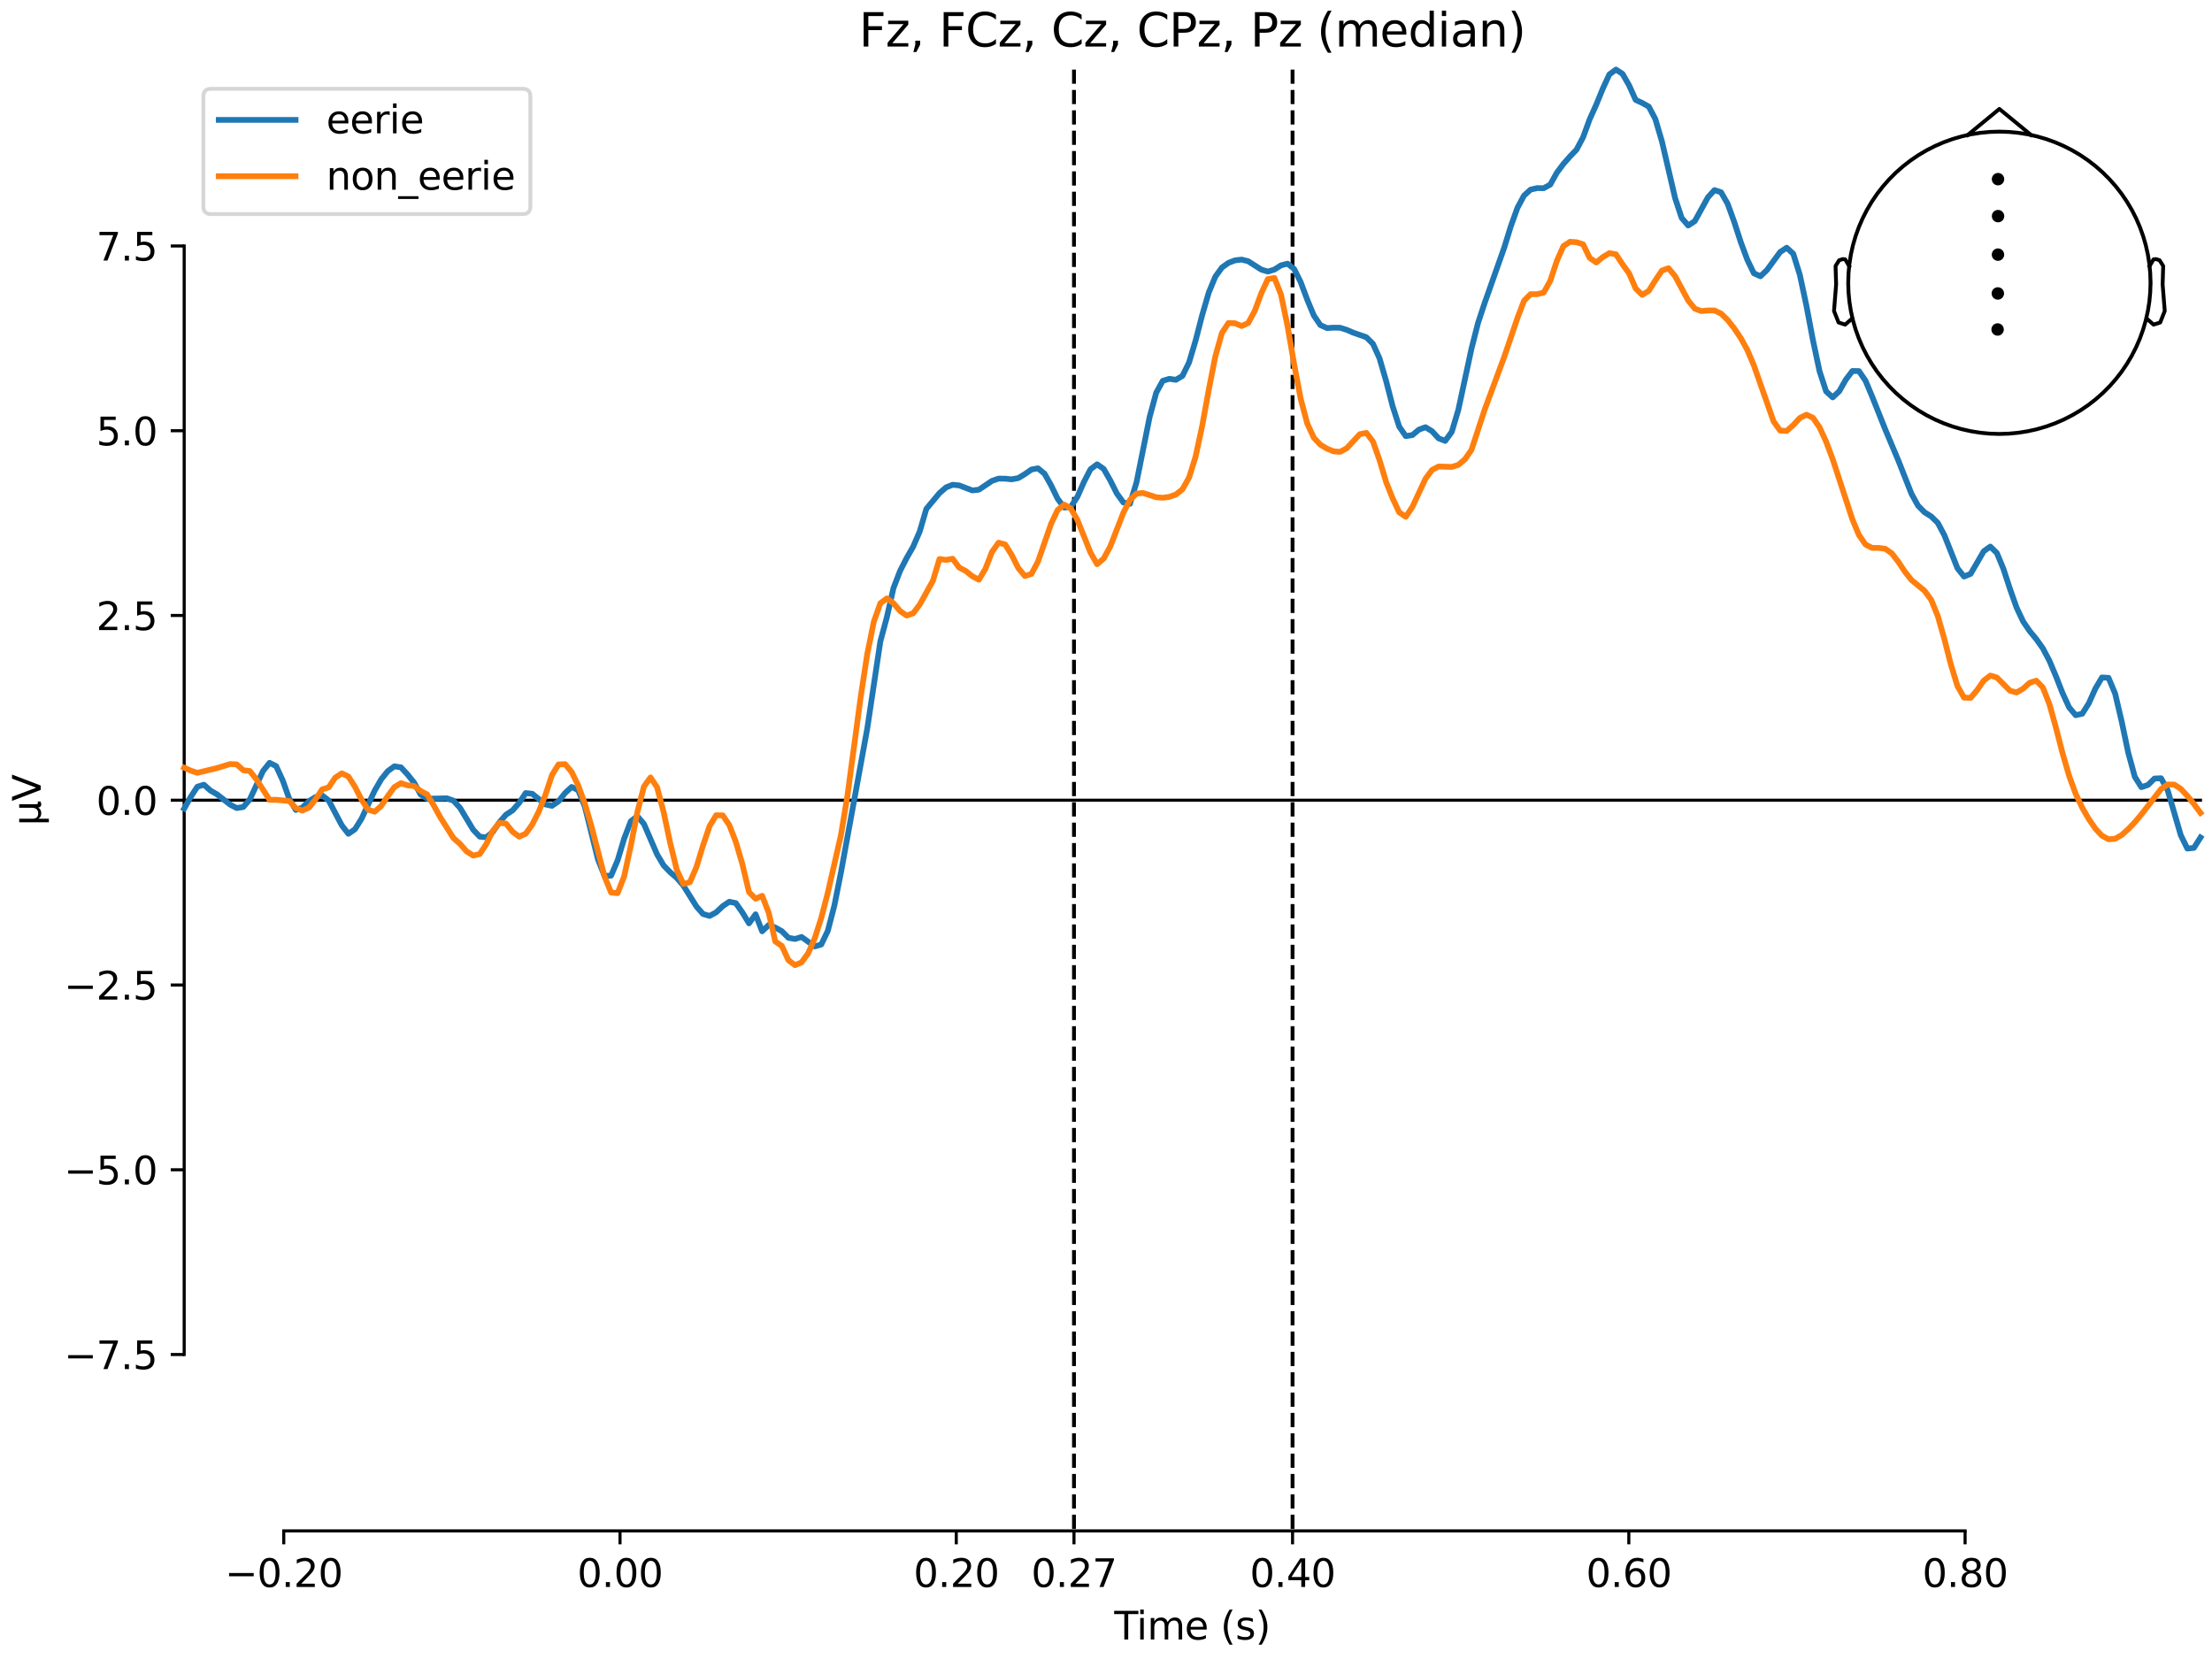 <?xml version="1.0" encoding="utf-8" standalone="no"?>
<!DOCTYPE svg PUBLIC "-//W3C//DTD SVG 1.1//EN"
  "http://www.w3.org/Graphics/SVG/1.1/DTD/svg11.dtd">
<svg xmlns:xlink="http://www.w3.org/1999/xlink" width="576pt" height="432pt" viewBox="0 0 576 432" xmlns="http://www.w3.org/2000/svg" version="1.1">
 <defs>
  <style type="text/css">*{stroke-linejoin: round; stroke-linecap: butt}</style>
 </defs>
 <g id="figure_1">
  <g id="patch_1">
   <path d="M 0 432 
L 576 432 
L 576 0 
L 0 0 
z
" style="fill: #ffffff"/>
  </g>
  <g id="axes_1">
   <g id="patch_2">
    <path d="M 47.961 398.644 
L 573 398.644 
L 573 18.118 
L 47.961 18.118 
L 47.961 398.644 
z
" style="fill: none; opacity: 0"/>
   </g>
   <g id="patch_3">
    <path d="M 47.961 352.711 
L 47.961 64.051 
" style="fill: none; stroke: #000000; stroke-width: 0.8; stroke-linejoin: miter; stroke-linecap: square"/>
   </g>
   <g id="LineCollection_1">
    <path d="M 279.662 18.118 
L 279.662 398.644 
" clip-path="url(#peb089ba8a5)" style="fill: none; stroke-dasharray: 3.7,1.6; stroke-dashoffset: 0; stroke: #000000"/>
    <path d="M 336.578 18.118 
L 336.578 398.644 
" clip-path="url(#peb089ba8a5)" style="fill: none; stroke-dasharray: 3.7,1.6; stroke-dashoffset: 0; stroke: #000000"/>
   </g>
   <g id="matplotlib.axis_1">
    <g id="xtick_1">
     <g id="line2d_1">
      <defs>
       <path id="m42a3e3431f" d="M 0 0 
L 0 3.5 
" style="stroke: #000000; stroke-width: 0.8"/>
      </defs>
      <g>
       <use xlink:href="#m42a3e3431f" x="73.888" y="398.644" style="stroke: #000000; stroke-width: 0.8"/>
      </g>
     </g>
     <g id="text_1">
      <!-- −0.20 -->
      <g transform="translate(58.566 413.242) scale(0.1 -0.1)">
       <defs>
        <path id="DejaVuSans-2212" d="M 678 2272 
L 4684 2272 
L 4684 1741 
L 678 1741 
L 678 2272 
z
" transform="scale(0.016)"/>
        <path id="DejaVuSans-30" d="M 2034 4250 
Q 1547 4250 1301 3770 
Q 1056 3291 1056 2328 
Q 1056 1369 1301 889 
Q 1547 409 2034 409 
Q 2525 409 2770 889 
Q 3016 1369 3016 2328 
Q 3016 3291 2770 3770 
Q 2525 4250 2034 4250 
z
M 2034 4750 
Q 2819 4750 3233 4129 
Q 3647 3509 3647 2328 
Q 3647 1150 3233 529 
Q 2819 -91 2034 -91 
Q 1250 -91 836 529 
Q 422 1150 422 2328 
Q 422 3509 836 4129 
Q 1250 4750 2034 4750 
z
" transform="scale(0.016)"/>
        <path id="DejaVuSans-2e" d="M 684 794 
L 1344 794 
L 1344 0 
L 684 0 
L 684 794 
z
" transform="scale(0.016)"/>
        <path id="DejaVuSans-32" d="M 1228 531 
L 3431 531 
L 3431 0 
L 469 0 
L 469 531 
Q 828 903 1448 1529 
Q 2069 2156 2228 2338 
Q 2531 2678 2651 2914 
Q 2772 3150 2772 3378 
Q 2772 3750 2511 3984 
Q 2250 4219 1831 4219 
Q 1534 4219 1204 4116 
Q 875 4013 500 3803 
L 500 4441 
Q 881 4594 1212 4672 
Q 1544 4750 1819 4750 
Q 2544 4750 2975 4387 
Q 3406 4025 3406 3419 
Q 3406 3131 3298 2873 
Q 3191 2616 2906 2266 
Q 2828 2175 2409 1742 
Q 1991 1309 1228 531 
z
" transform="scale(0.016)"/>
       </defs>
       <use xlink:href="#DejaVuSans-2212"/>
       <use xlink:href="#DejaVuSans-30" transform="translate(83.789 0)"/>
       <use xlink:href="#DejaVuSans-2e" transform="translate(147.412 0)"/>
       <use xlink:href="#DejaVuSans-32" transform="translate(179.199 0)"/>
       <use xlink:href="#DejaVuSans-30" transform="translate(242.822 0)"/>
      </g>
     </g>
    </g>
    <g id="xtick_2">
     <g id="line2d_2">
      <g>
       <use xlink:href="#m42a3e3431f" x="161.452" y="398.644" style="stroke: #000000; stroke-width: 0.8"/>
      </g>
     </g>
     <g id="text_2">
      <!-- 0.00 -->
      <g transform="translate(150.319 413.242) scale(0.1 -0.1)">
       <use xlink:href="#DejaVuSans-30"/>
       <use xlink:href="#DejaVuSans-2e" transform="translate(63.623 0)"/>
       <use xlink:href="#DejaVuSans-30" transform="translate(95.41 0)"/>
       <use xlink:href="#DejaVuSans-30" transform="translate(159.033 0)"/>
      </g>
     </g>
    </g>
    <g id="xtick_3">
     <g id="line2d_3">
      <g>
       <use xlink:href="#m42a3e3431f" x="249.015" y="398.644" style="stroke: #000000; stroke-width: 0.8"/>
      </g>
     </g>
     <g id="text_3">
      <!-- 0.20 -->
      <g transform="translate(237.882 413.242) scale(0.1 -0.1)">
       <use xlink:href="#DejaVuSans-30"/>
       <use xlink:href="#DejaVuSans-2e" transform="translate(63.623 0)"/>
       <use xlink:href="#DejaVuSans-32" transform="translate(95.41 0)"/>
       <use xlink:href="#DejaVuSans-30" transform="translate(159.033 0)"/>
      </g>
     </g>
    </g>
    <g id="xtick_4">
     <g id="line2d_4">
      <g>
       <use xlink:href="#m42a3e3431f" x="279.662" y="398.644" style="stroke: #000000; stroke-width: 0.8"/>
      </g>
     </g>
     <g id="text_4">
      <!-- 0.27 -->
      <g transform="translate(268.529 413.242) scale(0.1 -0.1)">
       <defs>
        <path id="DejaVuSans-37" d="M 525 4666 
L 3525 4666 
L 3525 4397 
L 1831 0 
L 1172 0 
L 2766 4134 
L 525 4134 
L 525 4666 
z
" transform="scale(0.016)"/>
       </defs>
       <use xlink:href="#DejaVuSans-30"/>
       <use xlink:href="#DejaVuSans-2e" transform="translate(63.623 0)"/>
       <use xlink:href="#DejaVuSans-32" transform="translate(95.41 0)"/>
       <use xlink:href="#DejaVuSans-37" transform="translate(159.033 0)"/>
      </g>
     </g>
    </g>
    <g id="xtick_5">
     <g id="line2d_5">
      <g>
       <use xlink:href="#m42a3e3431f" x="336.578" y="398.644" style="stroke: #000000; stroke-width: 0.8"/>
      </g>
     </g>
     <g id="text_5">
      <!-- 0.40 -->
      <g transform="translate(325.446 413.242) scale(0.1 -0.1)">
       <defs>
        <path id="DejaVuSans-34" d="M 2419 4116 
L 825 1625 
L 2419 1625 
L 2419 4116 
z
M 2253 4666 
L 3047 4666 
L 3047 1625 
L 3713 1625 
L 3713 1100 
L 3047 1100 
L 3047 0 
L 2419 0 
L 2419 1100 
L 313 1100 
L 313 1709 
L 2253 4666 
z
" transform="scale(0.016)"/>
       </defs>
       <use xlink:href="#DejaVuSans-30"/>
       <use xlink:href="#DejaVuSans-2e" transform="translate(63.623 0)"/>
       <use xlink:href="#DejaVuSans-34" transform="translate(95.41 0)"/>
       <use xlink:href="#DejaVuSans-30" transform="translate(159.033 0)"/>
      </g>
     </g>
    </g>
    <g id="xtick_6">
     <g id="line2d_6">
      <g>
       <use xlink:href="#m42a3e3431f" x="424.142" y="398.644" style="stroke: #000000; stroke-width: 0.8"/>
      </g>
     </g>
     <g id="text_6">
      <!-- 0.60 -->
      <g transform="translate(413.009 413.242) scale(0.1 -0.1)">
       <defs>
        <path id="DejaVuSans-36" d="M 2113 2584 
Q 1688 2584 1439 2293 
Q 1191 2003 1191 1497 
Q 1191 994 1439 701 
Q 1688 409 2113 409 
Q 2538 409 2786 701 
Q 3034 994 3034 1497 
Q 3034 2003 2786 2293 
Q 2538 2584 2113 2584 
z
M 3366 4563 
L 3366 3988 
Q 3128 4100 2886 4159 
Q 2644 4219 2406 4219 
Q 1781 4219 1451 3797 
Q 1122 3375 1075 2522 
Q 1259 2794 1537 2939 
Q 1816 3084 2150 3084 
Q 2853 3084 3261 2657 
Q 3669 2231 3669 1497 
Q 3669 778 3244 343 
Q 2819 -91 2113 -91 
Q 1303 -91 875 529 
Q 447 1150 447 2328 
Q 447 3434 972 4092 
Q 1497 4750 2381 4750 
Q 2619 4750 2861 4703 
Q 3103 4656 3366 4563 
z
" transform="scale(0.016)"/>
       </defs>
       <use xlink:href="#DejaVuSans-30"/>
       <use xlink:href="#DejaVuSans-2e" transform="translate(63.623 0)"/>
       <use xlink:href="#DejaVuSans-36" transform="translate(95.41 0)"/>
       <use xlink:href="#DejaVuSans-30" transform="translate(159.033 0)"/>
      </g>
     </g>
    </g>
    <g id="xtick_7">
     <g id="line2d_7">
      <g>
       <use xlink:href="#m42a3e3431f" x="511.705" y="398.644" style="stroke: #000000; stroke-width: 0.8"/>
      </g>
     </g>
     <g id="text_7">
      <!-- 0.80 -->
      <g transform="translate(500.573 413.242) scale(0.1 -0.1)">
       <defs>
        <path id="DejaVuSans-38" d="M 2034 2216 
Q 1584 2216 1326 1975 
Q 1069 1734 1069 1313 
Q 1069 891 1326 650 
Q 1584 409 2034 409 
Q 2484 409 2743 651 
Q 3003 894 3003 1313 
Q 3003 1734 2745 1975 
Q 2488 2216 2034 2216 
z
M 1403 2484 
Q 997 2584 770 2862 
Q 544 3141 544 3541 
Q 544 4100 942 4425 
Q 1341 4750 2034 4750 
Q 2731 4750 3128 4425 
Q 3525 4100 3525 3541 
Q 3525 3141 3298 2862 
Q 3072 2584 2669 2484 
Q 3125 2378 3379 2068 
Q 3634 1759 3634 1313 
Q 3634 634 3220 271 
Q 2806 -91 2034 -91 
Q 1263 -91 848 271 
Q 434 634 434 1313 
Q 434 1759 690 2068 
Q 947 2378 1403 2484 
z
M 1172 3481 
Q 1172 3119 1398 2916 
Q 1625 2713 2034 2713 
Q 2441 2713 2670 2916 
Q 2900 3119 2900 3481 
Q 2900 3844 2670 4047 
Q 2441 4250 2034 4250 
Q 1625 4250 1398 4047 
Q 1172 3844 1172 3481 
z
" transform="scale(0.016)"/>
       </defs>
       <use xlink:href="#DejaVuSans-30"/>
       <use xlink:href="#DejaVuSans-2e" transform="translate(63.623 0)"/>
       <use xlink:href="#DejaVuSans-38" transform="translate(95.41 0)"/>
       <use xlink:href="#DejaVuSans-30" transform="translate(159.033 0)"/>
      </g>
     </g>
    </g>
    <g id="text_8">
     <!-- Time (s) -->
     <g transform="translate(290.152 426.92) scale(0.1 -0.1)">
      <defs>
       <path id="DejaVuSans-54" d="M -19 4666 
L 3928 4666 
L 3928 4134 
L 2272 4134 
L 2272 0 
L 1638 0 
L 1638 4134 
L -19 4134 
L -19 4666 
z
" transform="scale(0.016)"/>
       <path id="DejaVuSans-69" d="M 603 3500 
L 1178 3500 
L 1178 0 
L 603 0 
L 603 3500 
z
M 603 4863 
L 1178 4863 
L 1178 4134 
L 603 4134 
L 603 4863 
z
" transform="scale(0.016)"/>
       <path id="DejaVuSans-6d" d="M 3328 2828 
Q 3544 3216 3844 3400 
Q 4144 3584 4550 3584 
Q 5097 3584 5394 3201 
Q 5691 2819 5691 2113 
L 5691 0 
L 5113 0 
L 5113 2094 
Q 5113 2597 4934 2840 
Q 4756 3084 4391 3084 
Q 3944 3084 3684 2787 
Q 3425 2491 3425 1978 
L 3425 0 
L 2847 0 
L 2847 2094 
Q 2847 2600 2669 2842 
Q 2491 3084 2119 3084 
Q 1678 3084 1418 2786 
Q 1159 2488 1159 1978 
L 1159 0 
L 581 0 
L 581 3500 
L 1159 3500 
L 1159 2956 
Q 1356 3278 1631 3431 
Q 1906 3584 2284 3584 
Q 2666 3584 2933 3390 
Q 3200 3197 3328 2828 
z
" transform="scale(0.016)"/>
       <path id="DejaVuSans-65" d="M 3597 1894 
L 3597 1613 
L 953 1613 
Q 991 1019 1311 708 
Q 1631 397 2203 397 
Q 2534 397 2845 478 
Q 3156 559 3463 722 
L 3463 178 
Q 3153 47 2828 -22 
Q 2503 -91 2169 -91 
Q 1331 -91 842 396 
Q 353 884 353 1716 
Q 353 2575 817 3079 
Q 1281 3584 2069 3584 
Q 2775 3584 3186 3129 
Q 3597 2675 3597 1894 
z
M 3022 2063 
Q 3016 2534 2758 2815 
Q 2500 3097 2075 3097 
Q 1594 3097 1305 2825 
Q 1016 2553 972 2059 
L 3022 2063 
z
" transform="scale(0.016)"/>
       <path id="DejaVuSans-20" transform="scale(0.016)"/>
       <path id="DejaVuSans-28" d="M 1984 4856 
Q 1566 4138 1362 3434 
Q 1159 2731 1159 2009 
Q 1159 1288 1364 580 
Q 1569 -128 1984 -844 
L 1484 -844 
Q 1016 -109 783 600 
Q 550 1309 550 2009 
Q 550 2706 781 3412 
Q 1013 4119 1484 4856 
L 1984 4856 
z
" transform="scale(0.016)"/>
       <path id="DejaVuSans-73" d="M 2834 3397 
L 2834 2853 
Q 2591 2978 2328 3040 
Q 2066 3103 1784 3103 
Q 1356 3103 1142 2972 
Q 928 2841 928 2578 
Q 928 2378 1081 2264 
Q 1234 2150 1697 2047 
L 1894 2003 
Q 2506 1872 2764 1633 
Q 3022 1394 3022 966 
Q 3022 478 2636 193 
Q 2250 -91 1575 -91 
Q 1294 -91 989 -36 
Q 684 19 347 128 
L 347 722 
Q 666 556 975 473 
Q 1284 391 1588 391 
Q 1994 391 2212 530 
Q 2431 669 2431 922 
Q 2431 1156 2273 1281 
Q 2116 1406 1581 1522 
L 1381 1569 
Q 847 1681 609 1914 
Q 372 2147 372 2553 
Q 372 3047 722 3315 
Q 1072 3584 1716 3584 
Q 2034 3584 2315 3537 
Q 2597 3491 2834 3397 
z
" transform="scale(0.016)"/>
       <path id="DejaVuSans-29" d="M 513 4856 
L 1013 4856 
Q 1481 4119 1714 3412 
Q 1947 2706 1947 2009 
Q 1947 1309 1714 600 
Q 1481 -109 1013 -844 
L 513 -844 
Q 928 -128 1133 580 
Q 1338 1288 1338 2009 
Q 1338 2731 1133 3434 
Q 928 4138 513 4856 
z
" transform="scale(0.016)"/>
      </defs>
      <use xlink:href="#DejaVuSans-54"/>
      <use xlink:href="#DejaVuSans-69" transform="translate(57.959 0)"/>
      <use xlink:href="#DejaVuSans-6d" transform="translate(85.742 0)"/>
      <use xlink:href="#DejaVuSans-65" transform="translate(183.154 0)"/>
      <use xlink:href="#DejaVuSans-20" transform="translate(244.678 0)"/>
      <use xlink:href="#DejaVuSans-28" transform="translate(276.465 0)"/>
      <use xlink:href="#DejaVuSans-73" transform="translate(315.479 0)"/>
      <use xlink:href="#DejaVuSans-29" transform="translate(367.578 0)"/>
     </g>
    </g>
   </g>
   <g id="matplotlib.axis_2">
    <g id="ytick_1">
     <g id="line2d_8">
      <defs>
       <path id="m8f296a8346" d="M 0 0 
L -3.5 0 
" style="stroke: #000000; stroke-width: 0.8"/>
      </defs>
      <g>
       <use xlink:href="#m8f296a8346" x="47.961" y="352.711" style="stroke: #000000; stroke-width: 0.8"/>
      </g>
     </g>
     <g id="text_9">
      <!-- −7.5 -->
      <g transform="translate(16.678 356.51) scale(0.1 -0.1)">
       <defs>
        <path id="DejaVuSans-35" d="M 691 4666 
L 3169 4666 
L 3169 4134 
L 1269 4134 
L 1269 2991 
Q 1406 3038 1543 3061 
Q 1681 3084 1819 3084 
Q 2600 3084 3056 2656 
Q 3513 2228 3513 1497 
Q 3513 744 3044 326 
Q 2575 -91 1722 -91 
Q 1428 -91 1123 -41 
Q 819 9 494 109 
L 494 744 
Q 775 591 1075 516 
Q 1375 441 1709 441 
Q 2250 441 2565 725 
Q 2881 1009 2881 1497 
Q 2881 1984 2565 2268 
Q 2250 2553 1709 2553 
Q 1456 2553 1204 2497 
Q 953 2441 691 2322 
L 691 4666 
z
" transform="scale(0.016)"/>
       </defs>
       <use xlink:href="#DejaVuSans-2212"/>
       <use xlink:href="#DejaVuSans-37" transform="translate(83.789 0)"/>
       <use xlink:href="#DejaVuSans-2e" transform="translate(147.412 0)"/>
       <use xlink:href="#DejaVuSans-35" transform="translate(179.199 0)"/>
      </g>
     </g>
    </g>
    <g id="ytick_2">
     <g id="line2d_9">
      <g>
       <use xlink:href="#m8f296a8346" x="47.961" y="304.601" style="stroke: #000000; stroke-width: 0.8"/>
      </g>
     </g>
     <g id="text_10">
      <!-- −5.0 -->
      <g transform="translate(16.678 308.4) scale(0.1 -0.1)">
       <use xlink:href="#DejaVuSans-2212"/>
       <use xlink:href="#DejaVuSans-35" transform="translate(83.789 0)"/>
       <use xlink:href="#DejaVuSans-2e" transform="translate(147.412 0)"/>
       <use xlink:href="#DejaVuSans-30" transform="translate(179.199 0)"/>
      </g>
     </g>
    </g>
    <g id="ytick_3">
     <g id="line2d_10">
      <g>
       <use xlink:href="#m8f296a8346" x="47.961" y="256.491" style="stroke: #000000; stroke-width: 0.8"/>
      </g>
     </g>
     <g id="text_11">
      <!-- −2.5 -->
      <g transform="translate(16.678 260.29) scale(0.1 -0.1)">
       <use xlink:href="#DejaVuSans-2212"/>
       <use xlink:href="#DejaVuSans-32" transform="translate(83.789 0)"/>
       <use xlink:href="#DejaVuSans-2e" transform="translate(147.412 0)"/>
       <use xlink:href="#DejaVuSans-35" transform="translate(179.199 0)"/>
      </g>
     </g>
    </g>
    <g id="ytick_4">
     <g id="line2d_11">
      <g>
       <use xlink:href="#m8f296a8346" x="47.961" y="208.381" style="stroke: #000000; stroke-width: 0.8"/>
      </g>
     </g>
     <g id="text_12">
      <!-- 0.0 -->
      <g transform="translate(25.058 212.18) scale(0.1 -0.1)">
       <use xlink:href="#DejaVuSans-30"/>
       <use xlink:href="#DejaVuSans-2e" transform="translate(63.623 0)"/>
       <use xlink:href="#DejaVuSans-30" transform="translate(95.41 0)"/>
      </g>
     </g>
    </g>
    <g id="ytick_5">
     <g id="line2d_12">
      <g>
       <use xlink:href="#m8f296a8346" x="47.961" y="160.271" style="stroke: #000000; stroke-width: 0.8"/>
      </g>
     </g>
     <g id="text_13">
      <!-- 2.5 -->
      <g transform="translate(25.058 164.07) scale(0.1 -0.1)">
       <use xlink:href="#DejaVuSans-32"/>
       <use xlink:href="#DejaVuSans-2e" transform="translate(63.623 0)"/>
       <use xlink:href="#DejaVuSans-35" transform="translate(95.41 0)"/>
      </g>
     </g>
    </g>
    <g id="ytick_6">
     <g id="line2d_13">
      <g>
       <use xlink:href="#m8f296a8346" x="47.961" y="112.161" style="stroke: #000000; stroke-width: 0.8"/>
      </g>
     </g>
     <g id="text_14">
      <!-- 5.0 -->
      <g transform="translate(25.058 115.96) scale(0.1 -0.1)">
       <use xlink:href="#DejaVuSans-35"/>
       <use xlink:href="#DejaVuSans-2e" transform="translate(63.623 0)"/>
       <use xlink:href="#DejaVuSans-30" transform="translate(95.41 0)"/>
      </g>
     </g>
    </g>
    <g id="ytick_7">
     <g id="line2d_14">
      <g>
       <use xlink:href="#m8f296a8346" x="47.961" y="64.051" style="stroke: #000000; stroke-width: 0.8"/>
      </g>
     </g>
     <g id="text_15">
      <!-- 7.5 -->
      <g transform="translate(25.058 67.851) scale(0.1 -0.1)">
       <use xlink:href="#DejaVuSans-37"/>
       <use xlink:href="#DejaVuSans-2e" transform="translate(63.623 0)"/>
       <use xlink:href="#DejaVuSans-35" transform="translate(95.41 0)"/>
      </g>
     </g>
    </g>
    <g id="text_16">
     <!-- µV -->
     <g transform="translate(10.599 214.982) rotate(-90) scale(0.1 -0.1)">
      <defs>
       <path id="DejaVuSans-b5" d="M 544 -1331 
L 544 3500 
L 1119 3500 
L 1119 1325 
Q 1119 872 1334 640 
Q 1550 409 1972 409 
Q 2434 409 2667 671 
Q 2900 934 2900 1459 
L 2900 3500 
L 3475 3500 
L 3475 806 
Q 3475 619 3529 530 
Q 3584 441 3700 441 
Q 3728 441 3778 458 
Q 3828 475 3916 513 
L 3916 50 
Q 3788 -22 3673 -56 
Q 3559 -91 3450 -91 
Q 3234 -91 3106 31 
Q 2978 153 2931 403 
Q 2775 156 2548 32 
Q 2322 -91 2016 -91 
Q 1697 -91 1473 31 
Q 1250 153 1119 397 
L 1119 -1331 
L 544 -1331 
z
" transform="scale(0.016)"/>
       <path id="DejaVuSans-56" d="M 1831 0 
L 50 4666 
L 709 4666 
L 2188 738 
L 3669 4666 
L 4325 4666 
L 2547 0 
L 1831 0 
z
" transform="scale(0.016)"/>
      </defs>
      <use xlink:href="#DejaVuSans-b5"/>
      <use xlink:href="#DejaVuSans-56" transform="translate(63.623 0)"/>
     </g>
    </g>
   </g>
   <g id="patch_4">
    <path d="M 73.888 398.644 
L 511.705 398.644 
" style="fill: none; stroke: #000000; stroke-width: 0.8; stroke-linejoin: miter; stroke-linecap: square"/>
   </g>
   <g id="patch_5">
    <path d="M 47.961 208.381 
L 573 208.381 
" style="fill: none; stroke: #000000; stroke-width: 0.8; stroke-linejoin: miter; stroke-linecap: square"/>
   </g>
   <g id="text_17">
    <!-- Fz, FCz, Cz, CPz, Pz (median) -->
    <g transform="translate(223.693 12.118) scale(0.12 -0.12)">
     <defs>
      <path id="DejaVuSans-46" d="M 628 4666 
L 3309 4666 
L 3309 4134 
L 1259 4134 
L 1259 2759 
L 3109 2759 
L 3109 2228 
L 1259 2228 
L 1259 0 
L 628 0 
L 628 4666 
z
" transform="scale(0.016)"/>
      <path id="DejaVuSans-7a" d="M 353 3500 
L 3084 3500 
L 3084 2975 
L 922 459 
L 3084 459 
L 3084 0 
L 275 0 
L 275 525 
L 2438 3041 
L 353 3041 
L 353 3500 
z
" transform="scale(0.016)"/>
      <path id="DejaVuSans-2c" d="M 750 794 
L 1409 794 
L 1409 256 
L 897 -744 
L 494 -744 
L 750 256 
L 750 794 
z
" transform="scale(0.016)"/>
      <path id="DejaVuSans-43" d="M 4122 4306 
L 4122 3641 
Q 3803 3938 3442 4084 
Q 3081 4231 2675 4231 
Q 1875 4231 1450 3742 
Q 1025 3253 1025 2328 
Q 1025 1406 1450 917 
Q 1875 428 2675 428 
Q 3081 428 3442 575 
Q 3803 722 4122 1019 
L 4122 359 
Q 3791 134 3420 21 
Q 3050 -91 2638 -91 
Q 1578 -91 968 557 
Q 359 1206 359 2328 
Q 359 3453 968 4101 
Q 1578 4750 2638 4750 
Q 3056 4750 3426 4639 
Q 3797 4528 4122 4306 
z
" transform="scale(0.016)"/>
      <path id="DejaVuSans-50" d="M 1259 4147 
L 1259 2394 
L 2053 2394 
Q 2494 2394 2734 2622 
Q 2975 2850 2975 3272 
Q 2975 3691 2734 3919 
Q 2494 4147 2053 4147 
L 1259 4147 
z
M 628 4666 
L 2053 4666 
Q 2838 4666 3239 4311 
Q 3641 3956 3641 3272 
Q 3641 2581 3239 2228 
Q 2838 1875 2053 1875 
L 1259 1875 
L 1259 0 
L 628 0 
L 628 4666 
z
" transform="scale(0.016)"/>
      <path id="DejaVuSans-64" d="M 2906 2969 
L 2906 4863 
L 3481 4863 
L 3481 0 
L 2906 0 
L 2906 525 
Q 2725 213 2448 61 
Q 2172 -91 1784 -91 
Q 1150 -91 751 415 
Q 353 922 353 1747 
Q 353 2572 751 3078 
Q 1150 3584 1784 3584 
Q 2172 3584 2448 3432 
Q 2725 3281 2906 2969 
z
M 947 1747 
Q 947 1113 1208 752 
Q 1469 391 1925 391 
Q 2381 391 2643 752 
Q 2906 1113 2906 1747 
Q 2906 2381 2643 2742 
Q 2381 3103 1925 3103 
Q 1469 3103 1208 2742 
Q 947 2381 947 1747 
z
" transform="scale(0.016)"/>
      <path id="DejaVuSans-61" d="M 2194 1759 
Q 1497 1759 1228 1600 
Q 959 1441 959 1056 
Q 959 750 1161 570 
Q 1363 391 1709 391 
Q 2188 391 2477 730 
Q 2766 1069 2766 1631 
L 2766 1759 
L 2194 1759 
z
M 3341 1997 
L 3341 0 
L 2766 0 
L 2766 531 
Q 2569 213 2275 61 
Q 1981 -91 1556 -91 
Q 1019 -91 701 211 
Q 384 513 384 1019 
Q 384 1609 779 1909 
Q 1175 2209 1959 2209 
L 2766 2209 
L 2766 2266 
Q 2766 2663 2505 2880 
Q 2244 3097 1772 3097 
Q 1472 3097 1187 3025 
Q 903 2953 641 2809 
L 641 3341 
Q 956 3463 1253 3523 
Q 1550 3584 1831 3584 
Q 2591 3584 2966 3190 
Q 3341 2797 3341 1997 
z
" transform="scale(0.016)"/>
      <path id="DejaVuSans-6e" d="M 3513 2113 
L 3513 0 
L 2938 0 
L 2938 2094 
Q 2938 2591 2744 2837 
Q 2550 3084 2163 3084 
Q 1697 3084 1428 2787 
Q 1159 2491 1159 1978 
L 1159 0 
L 581 0 
L 581 3500 
L 1159 3500 
L 1159 2956 
Q 1366 3272 1645 3428 
Q 1925 3584 2291 3584 
Q 2894 3584 3203 3211 
Q 3513 2838 3513 2113 
z
" transform="scale(0.016)"/>
     </defs>
     <use xlink:href="#DejaVuSans-46"/>
     <use xlink:href="#DejaVuSans-7a" transform="translate(57.52 0)"/>
     <use xlink:href="#DejaVuSans-2c" transform="translate(110.01 0)"/>
     <use xlink:href="#DejaVuSans-20" transform="translate(141.797 0)"/>
     <use xlink:href="#DejaVuSans-46" transform="translate(173.584 0)"/>
     <use xlink:href="#DejaVuSans-43" transform="translate(231.104 0)"/>
     <use xlink:href="#DejaVuSans-7a" transform="translate(300.928 0)"/>
     <use xlink:href="#DejaVuSans-2c" transform="translate(353.418 0)"/>
     <use xlink:href="#DejaVuSans-20" transform="translate(385.205 0)"/>
     <use xlink:href="#DejaVuSans-43" transform="translate(416.992 0)"/>
     <use xlink:href="#DejaVuSans-7a" transform="translate(486.816 0)"/>
     <use xlink:href="#DejaVuSans-2c" transform="translate(539.307 0)"/>
     <use xlink:href="#DejaVuSans-20" transform="translate(571.094 0)"/>
     <use xlink:href="#DejaVuSans-43" transform="translate(602.881 0)"/>
     <use xlink:href="#DejaVuSans-50" transform="translate(672.705 0)"/>
     <use xlink:href="#DejaVuSans-7a" transform="translate(733.008 0)"/>
     <use xlink:href="#DejaVuSans-2c" transform="translate(785.498 0)"/>
     <use xlink:href="#DejaVuSans-20" transform="translate(817.285 0)"/>
     <use xlink:href="#DejaVuSans-50" transform="translate(849.072 0)"/>
     <use xlink:href="#DejaVuSans-7a" transform="translate(909.375 0)"/>
     <use xlink:href="#DejaVuSans-20" transform="translate(961.865 0)"/>
     <use xlink:href="#DejaVuSans-28" transform="translate(993.652 0)"/>
     <use xlink:href="#DejaVuSans-6d" transform="translate(1032.666 0)"/>
     <use xlink:href="#DejaVuSans-65" transform="translate(1130.078 0)"/>
     <use xlink:href="#DejaVuSans-64" transform="translate(1191.602 0)"/>
     <use xlink:href="#DejaVuSans-69" transform="translate(1255.078 0)"/>
     <use xlink:href="#DejaVuSans-61" transform="translate(1282.861 0)"/>
     <use xlink:href="#DejaVuSans-6e" transform="translate(1344.141 0)"/>
     <use xlink:href="#DejaVuSans-29" transform="translate(1407.52 0)"/>
    </g>
   </g>
   <g id="legend_1">
    <g id="patch_6">
     <path d="M 54.961 55.753 
L 136.103 55.753 
Q 138.103 55.753 138.103 53.753 
L 138.103 25.118 
Q 138.103 23.118 136.103 23.118 
L 54.961 23.118 
Q 52.961 23.118 52.961 25.118 
L 52.961 53.753 
Q 52.961 55.753 54.961 55.753 
z
" style="fill: #ffffff; opacity: 0.8; stroke: #cccccc; stroke-linejoin: miter"/>
    </g>
    <g id="line2d_15">
     <path d="M 56.961 31.217 
L 66.961 31.217 
L 76.961 31.217 
" style="fill: none; stroke: #1f77b4; stroke-width: 1.5; stroke-linecap: square"/>
    </g>
    <g id="text_18">
     <!-- eerie -->
     <g transform="translate(84.961 34.717) scale(0.1 -0.1)">
      <defs>
       <path id="DejaVuSans-72" d="M 2631 2963 
Q 2534 3019 2420 3045 
Q 2306 3072 2169 3072 
Q 1681 3072 1420 2755 
Q 1159 2438 1159 1844 
L 1159 0 
L 581 0 
L 581 3500 
L 1159 3500 
L 1159 2956 
Q 1341 3275 1631 3429 
Q 1922 3584 2338 3584 
Q 2397 3584 2469 3576 
Q 2541 3569 2628 3553 
L 2631 2963 
z
" transform="scale(0.016)"/>
      </defs>
      <use xlink:href="#DejaVuSans-65"/>
      <use xlink:href="#DejaVuSans-65" transform="translate(61.523 0)"/>
      <use xlink:href="#DejaVuSans-72" transform="translate(123.047 0)"/>
      <use xlink:href="#DejaVuSans-69" transform="translate(164.16 0)"/>
      <use xlink:href="#DejaVuSans-65" transform="translate(191.943 0)"/>
     </g>
    </g>
    <g id="line2d_16">
     <path d="M 56.961 45.895 
L 66.961 45.895 
L 76.961 45.895 
" style="fill: none; stroke: #ff7f0e; stroke-width: 1.5; stroke-linecap: square"/>
    </g>
    <g id="text_19">
     <!-- non_eerie -->
     <g transform="translate(84.961 49.395) scale(0.1 -0.1)">
      <defs>
       <path id="DejaVuSans-6f" d="M 1959 3097 
Q 1497 3097 1228 2736 
Q 959 2375 959 1747 
Q 959 1119 1226 758 
Q 1494 397 1959 397 
Q 2419 397 2687 759 
Q 2956 1122 2956 1747 
Q 2956 2369 2687 2733 
Q 2419 3097 1959 3097 
z
M 1959 3584 
Q 2709 3584 3137 3096 
Q 3566 2609 3566 1747 
Q 3566 888 3137 398 
Q 2709 -91 1959 -91 
Q 1206 -91 779 398 
Q 353 888 353 1747 
Q 353 2609 779 3096 
Q 1206 3584 1959 3584 
z
" transform="scale(0.016)"/>
       <path id="DejaVuSans-5f" d="M 3263 -1063 
L 3263 -1509 
L -63 -1509 
L -63 -1063 
L 3263 -1063 
z
" transform="scale(0.016)"/>
      </defs>
      <use xlink:href="#DejaVuSans-6e"/>
      <use xlink:href="#DejaVuSans-6f" transform="translate(63.379 0)"/>
      <use xlink:href="#DejaVuSans-6e" transform="translate(124.561 0)"/>
      <use xlink:href="#DejaVuSans-5f" transform="translate(187.939 0)"/>
      <use xlink:href="#DejaVuSans-65" transform="translate(237.939 0)"/>
      <use xlink:href="#DejaVuSans-65" transform="translate(299.463 0)"/>
      <use xlink:href="#DejaVuSans-72" transform="translate(360.986 0)"/>
      <use xlink:href="#DejaVuSans-69" transform="translate(402.1 0)"/>
      <use xlink:href="#DejaVuSans-65" transform="translate(429.883 0)"/>
     </g>
    </g>
   </g>
   <g id="line2d_17">
    <path d="M 47.961 210.544 
L 49.671 207.494 
L 51.382 204.87 
L 53.092 204.335 
L 54.802 205.862 
L 56.512 206.843 
L 59.933 209.526 
L 61.643 210.415 
L 63.353 210.144 
L 65.063 208.137 
L 68.484 200.782 
L 70.194 198.636 
L 71.904 199.493 
L 73.615 203.206 
L 75.325 208.013 
L 77.035 210.914 
L 78.745 210.284 
L 80.455 208.62 
L 82.166 207.554 
L 83.876 207.114 
L 85.586 208.439 
L 89.007 214.924 
L 90.717 217.118 
L 92.427 215.939 
L 94.137 213.209 
L 97.558 205.885 
L 99.268 202.93 
L 100.978 200.801 
L 102.688 199.554 
L 104.399 199.814 
L 106.109 201.653 
L 107.819 203.781 
L 109.529 206.892 
L 111.239 207.99 
L 116.37 207.875 
L 118.08 208.493 
L 119.791 210.367 
L 123.211 216.05 
L 124.921 217.862 
L 126.631 218.033 
L 128.342 216.606 
L 130.052 214.116 
L 131.762 212.135 
L 133.472 211.028 
L 135.183 209.069 
L 136.893 206.509 
L 138.603 206.697 
L 142.023 209.469 
L 143.734 209.837 
L 145.444 208.662 
L 147.154 206.494 
L 148.864 204.918 
L 150.575 205.782 
L 152.285 210.024 
L 155.705 223.782 
L 157.415 228.075 
L 159.126 228.017 
L 160.836 224.006 
L 162.546 218.322 
L 164.256 213.854 
L 165.967 212.545 
L 167.677 214.543 
L 171.097 222.463 
L 172.807 225.357 
L 174.518 227.13 
L 176.228 228.599 
L 177.938 230.591 
L 181.359 236.048 
L 183.069 238.004 
L 184.779 238.501 
L 186.489 237.574 
L 188.199 235.961 
L 189.91 234.809 
L 191.62 235.177 
L 193.33 237.626 
L 195.04 240.442 
L 196.751 238.082 
L 198.461 242.507 
L 200.171 240.867 
L 201.881 241.529 
L 203.592 242.477 
L 205.302 244.198 
L 207.012 244.513 
L 208.722 243.982 
L 212.143 246.45 
L 213.853 245.94 
L 215.563 242.382 
L 217.273 235.782 
L 218.984 227.173 
L 225.824 189.776 
L 229.245 167.01 
L 230.955 160.644 
L 232.665 153.11 
L 234.376 148.667 
L 236.086 145.317 
L 237.796 142.321 
L 239.506 138.368 
L 241.216 132.509 
L 244.637 128.406 
L 246.347 126.919 
L 248.057 126.233 
L 249.768 126.394 
L 253.188 127.704 
L 254.898 127.515 
L 258.319 125.216 
L 260.029 124.627 
L 261.739 124.647 
L 263.449 124.816 
L 265.16 124.491 
L 266.87 123.461 
L 268.58 122.263 
L 270.29 121.951 
L 272 123.358 
L 273.711 126.4 
L 275.421 129.898 
L 277.131 132.165 
L 278.841 131.991 
L 280.552 129.359 
L 282.262 125.486 
L 283.972 122.182 
L 285.682 120.909 
L 287.392 122.096 
L 289.103 125.082 
L 290.813 128.483 
L 292.523 130.848 
L 294.233 131.204 
L 295.944 125.62 
L 299.364 108.579 
L 301.074 102.271 
L 302.784 99.162 
L 304.495 98.646 
L 306.205 98.9 
L 307.915 97.873 
L 309.625 94.383 
L 311.336 88.655 
L 313.046 82.049 
L 314.756 76.186 
L 316.466 72.052 
L 318.176 69.674 
L 319.887 68.448 
L 321.597 67.799 
L 323.307 67.596 
L 325.017 68.015 
L 328.438 70.205 
L 330.148 70.716 
L 331.858 70.19 
L 333.568 69.097 
L 335.279 68.657 
L 336.989 70.032 
L 338.699 73.475 
L 340.409 78.043 
L 342.12 82.163 
L 343.83 84.657 
L 345.54 85.428 
L 347.25 85.325 
L 348.96 85.347 
L 350.671 85.884 
L 352.381 86.624 
L 355.801 87.818 
L 357.512 89.525 
L 359.222 93.301 
L 360.932 99.17 
L 362.642 105.795 
L 364.353 111.096 
L 366.063 113.566 
L 367.773 113.293 
L 369.483 111.87 
L 371.193 111.243 
L 372.904 112.289 
L 374.614 114.149 
L 376.324 114.805 
L 378.034 112.462 
L 379.745 106.735 
L 383.165 90.819 
L 384.875 84.101 
L 386.585 78.939 
L 391.716 64.423 
L 393.426 58.878 
L 395.137 54.127 
L 396.847 50.927 
L 398.557 49.378 
L 400.267 48.982 
L 401.977 49.009 
L 403.688 48.062 
L 405.398 44.97 
L 407.108 42.69 
L 408.818 40.744 
L 410.529 38.968 
L 412.239 35.728 
L 413.949 31.056 
L 415.659 27.258 
L 417.369 23.071 
L 419.08 19.37 
L 420.79 18.118 
L 422.5 19.22 
L 424.21 22.212 
L 425.921 26.018 
L 427.631 26.805 
L 429.341 27.761 
L 431.051 31.008 
L 432.761 36.821 
L 436.182 51.535 
L 437.892 56.73 
L 439.602 58.721 
L 441.313 57.597 
L 444.733 51.387 
L 446.443 49.507 
L 448.153 50.059 
L 449.864 53.035 
L 451.574 57.739 
L 453.284 63.019 
L 454.994 67.634 
L 456.705 71.161 
L 458.415 71.94 
L 460.125 70.296 
L 463.545 65.63 
L 465.256 64.506 
L 466.966 66.093 
L 468.676 71.583 
L 470.386 79.593 
L 472.097 88.619 
L 473.807 96.666 
L 475.517 101.916 
L 477.227 103.48 
L 478.937 101.878 
L 480.648 98.864 
L 482.358 96.608 
L 484.068 96.631 
L 485.778 99.143 
L 487.489 103.222 
L 490.909 111.798 
L 494.329 119.924 
L 497.75 128.599 
L 499.46 131.688 
L 501.17 133.413 
L 502.881 134.476 
L 504.591 136.153 
L 506.301 139.352 
L 509.721 147.968 
L 511.432 150.133 
L 513.142 149.429 
L 516.562 143.536 
L 518.273 142.333 
L 519.983 144.005 
L 521.693 148.15 
L 523.403 153.381 
L 525.114 158.214 
L 526.824 161.842 
L 528.534 164.35 
L 530.244 166.416 
L 531.954 168.826 
L 533.665 172.065 
L 535.375 176.124 
L 537.085 180.481 
L 538.795 184.205 
L 540.506 186.238 
L 542.216 185.852 
L 543.926 183.135 
L 545.636 179.302 
L 547.346 176.408 
L 549.057 176.506 
L 550.767 180.58 
L 552.477 187.848 
L 554.187 195.995 
L 555.898 202.27 
L 557.608 204.971 
L 559.318 204.407 
L 561.028 202.729 
L 562.738 202.655 
L 564.449 205.77 
L 567.869 217.473 
L 569.579 220.968 
L 571.29 220.787 
L 573 218.08 
L 573 218.08 
" style="fill: none; stroke: #1f77b4; stroke-width: 1.5; stroke-linecap: square"/>
   </g>
   <g id="line2d_18">
    <path d="M 47.961 199.899 
L 49.671 200.673 
L 51.382 201.241 
L 56.512 200.005 
L 59.933 198.951 
L 61.643 199.046 
L 63.353 200.568 
L 65.063 200.775 
L 66.774 202.955 
L 70.194 208.279 
L 71.904 208.262 
L 75.325 208.582 
L 77.035 210.422 
L 78.745 211.08 
L 80.455 210.296 
L 82.166 208.145 
L 83.876 205.565 
L 85.586 205.026 
L 87.296 202.493 
L 89.007 201.375 
L 90.717 202.195 
L 92.427 204.867 
L 94.137 208.235 
L 95.847 210.837 
L 97.558 211.368 
L 99.268 209.866 
L 100.978 207.287 
L 102.688 204.963 
L 104.399 203.934 
L 106.109 204.499 
L 107.819 204.663 
L 109.529 205.959 
L 111.239 206.884 
L 112.95 209.728 
L 114.66 212.837 
L 118.08 218.236 
L 119.791 219.743 
L 121.501 221.7 
L 123.211 222.785 
L 124.921 222.393 
L 126.631 219.806 
L 128.342 216.327 
L 130.052 214.26 
L 131.762 214.458 
L 133.472 216.585 
L 135.183 217.854 
L 136.893 217.102 
L 138.603 214.694 
L 140.313 211.311 
L 142.023 206.977 
L 143.734 201.82 
L 145.444 199.05 
L 147.154 198.979 
L 148.864 201.041 
L 150.575 204.549 
L 152.285 209.232 
L 153.995 215.103 
L 157.415 228.241 
L 159.126 232.409 
L 160.836 232.565 
L 162.546 228.132 
L 164.256 220.253 
L 165.967 211.49 
L 167.677 204.822 
L 169.387 202.447 
L 171.097 205.012 
L 172.807 211.47 
L 174.518 219.526 
L 176.228 226.487 
L 177.938 230.179 
L 179.648 229.715 
L 181.359 225.753 
L 183.069 220.139 
L 184.779 215.097 
L 186.489 212.289 
L 188.199 212.319 
L 189.91 214.855 
L 191.62 219.251 
L 193.33 225.104 
L 195.04 232.313 
L 196.751 234.024 
L 198.461 233.268 
L 200.171 237.663 
L 201.881 245.15 
L 203.592 246.321 
L 205.302 250.029 
L 207.012 251.321 
L 208.722 250.608 
L 210.432 248.249 
L 212.143 244.372 
L 213.853 239.028 
L 215.563 232.454 
L 218.984 217.436 
L 220.694 207.034 
L 224.114 181.522 
L 225.824 170.351 
L 227.535 161.915 
L 229.245 157.08 
L 230.955 155.824 
L 232.665 157.074 
L 234.376 159.113 
L 236.086 160.286 
L 237.796 159.689 
L 239.506 157.406 
L 242.927 151.228 
L 244.637 145.568 
L 246.347 145.795 
L 248.057 145.49 
L 249.768 147.785 
L 251.478 148.68 
L 253.188 150.052 
L 254.898 150.96 
L 256.608 148.101 
L 258.319 143.704 
L 260.029 141.317 
L 261.739 141.776 
L 263.449 144.526 
L 265.16 147.91 
L 266.87 149.986 
L 268.58 149.46 
L 270.29 146.235 
L 273.711 136.379 
L 275.421 132.781 
L 277.131 131.408 
L 278.841 132.415 
L 280.552 135.392 
L 283.972 143.916 
L 285.682 146.909 
L 287.392 145.456 
L 289.103 142.308 
L 292.523 133.517 
L 294.233 130.177 
L 295.944 128.531 
L 297.654 128.375 
L 301.074 129.478 
L 302.784 129.615 
L 304.495 129.379 
L 306.205 128.775 
L 307.915 127.392 
L 309.625 124.367 
L 311.336 118.886 
L 313.046 110.9 
L 314.756 101.531 
L 316.466 92.812 
L 318.176 86.717 
L 319.887 84.106 
L 321.597 84.18 
L 323.307 84.893 
L 325.017 84.128 
L 326.728 80.971 
L 328.438 76.368 
L 330.148 72.674 
L 331.858 72.37 
L 333.568 76.688 
L 335.279 84.925 
L 336.989 94.835 
L 338.699 103.846 
L 340.409 110.298 
L 342.12 113.986 
L 343.83 115.801 
L 345.54 116.823 
L 347.25 117.529 
L 348.96 117.655 
L 350.671 116.746 
L 354.091 113.064 
L 355.801 112.721 
L 357.512 114.963 
L 359.222 119.786 
L 360.932 125.494 
L 362.642 129.788 
L 364.353 133.41 
L 366.063 134.572 
L 367.773 132.012 
L 371.193 124.671 
L 372.904 122.365 
L 374.614 121.478 
L 378.034 121.58 
L 379.745 121.059 
L 381.455 119.609 
L 383.165 117.15 
L 386.585 106.731 
L 391.716 92.882 
L 395.137 82.821 
L 396.847 78.324 
L 398.557 76.595 
L 400.267 76.614 
L 401.977 76.185 
L 403.688 73.133 
L 405.398 67.951 
L 407.108 64.078 
L 408.818 62.953 
L 410.529 63.081 
L 412.239 63.626 
L 413.949 67.156 
L 415.659 68.345 
L 417.369 66.944 
L 419.08 65.918 
L 420.79 66.223 
L 422.5 68.815 
L 424.21 71.183 
L 425.921 75.115 
L 427.631 76.795 
L 429.341 75.746 
L 431.051 72.992 
L 432.761 70.465 
L 434.472 69.843 
L 436.182 71.897 
L 439.602 78.248 
L 441.313 80.362 
L 443.023 81.007 
L 444.733 80.842 
L 446.443 80.844 
L 448.153 81.652 
L 449.864 83.303 
L 451.574 85.481 
L 453.284 88.018 
L 454.994 91.122 
L 456.705 95.149 
L 461.835 109.727 
L 463.545 112.118 
L 465.256 112.219 
L 466.966 110.687 
L 468.676 108.844 
L 470.386 107.983 
L 472.097 108.797 
L 473.807 111.272 
L 475.517 114.998 
L 477.227 119.573 
L 482.358 135.243 
L 484.068 139.32 
L 485.778 141.795 
L 487.489 142.676 
L 489.199 142.682 
L 490.909 142.892 
L 492.619 144.087 
L 494.329 146.304 
L 496.04 148.884 
L 497.75 151.032 
L 501.17 153.862 
L 502.881 156.205 
L 504.591 160.396 
L 506.301 166.397 
L 508.011 173.069 
L 509.721 178.649 
L 511.432 181.669 
L 513.142 181.722 
L 514.852 179.679 
L 516.562 177.22 
L 518.273 175.92 
L 519.983 176.426 
L 523.403 179.864 
L 525.114 180.318 
L 526.824 179.319 
L 528.534 177.783 
L 530.244 177.252 
L 531.954 179.013 
L 533.665 183.365 
L 535.375 189.521 
L 537.085 196.133 
L 538.795 202.028 
L 540.506 206.715 
L 542.216 210.339 
L 543.926 213.294 
L 545.636 215.77 
L 547.346 217.612 
L 549.057 218.536 
L 550.767 218.419 
L 552.477 217.437 
L 554.187 215.918 
L 555.898 214.112 
L 557.608 212.082 
L 562.738 205.458 
L 564.449 204.288 
L 566.159 204.296 
L 567.869 205.408 
L 569.579 207.227 
L 571.29 209.348 
L 573 211.673 
L 573 211.673 
" style="fill: none; stroke: #ff7f0e; stroke-width: 1.5; stroke-linecap: square"/>
   </g>
  </g>
  <g id="axes_2">
   <g id="PathCollection_1">
    <defs>
     <path id="C0_0_c9cc0d06b5" d="M 0 1.118 
C 0.297 1.118 0.581 1 0.791 0.791 
C 1 0.581 1.118 0.297 1.118 -0 
C 1.118 -0.297 1 -0.581 0.791 -0.791 
C 0.581 -1 0.297 -1.118 0 -1.118 
C -0.297 -1.118 -0.581 -1 -0.791 -0.791 
C -1 -0.581 -1.118 -0.297 -1.118 0 
C -1.118 0.297 -1 0.581 -0.791 0.791 
C -0.581 1 -0.297 1.118 0 1.118 
z
"/>
    </defs>
    <g clip-path="url(#p504d808f22)">
     <use xlink:href="#C0_0_c9cc0d06b5" x="520.278" y="46.652" style="stroke: #000000"/>
    </g>
    <g clip-path="url(#p504d808f22)">
     <use xlink:href="#C0_0_c9cc0d06b5" x="520.286" y="56.279" style="stroke: #000000"/>
    </g>
    <g clip-path="url(#p504d808f22)">
     <use xlink:href="#C0_0_c9cc0d06b5" x="520.231" y="76.413" style="stroke: #000000"/>
    </g>
    <g clip-path="url(#p504d808f22)">
     <use xlink:href="#C0_0_c9cc0d06b5" x="520.173" y="85.799" style="stroke: #000000"/>
    </g>
    <g clip-path="url(#p504d808f22)">
     <use xlink:href="#C0_0_c9cc0d06b5" x="520.269" y="66.305" style="stroke: #000000"/>
    </g>
   </g>
   <g id="matplotlib.axis_3"/>
   <g id="matplotlib.axis_4"/>
   <g id="line2d_19">
    <path d="M 559.994 73.636 
L 559.916 71.165 
L 559.683 68.703 
L 559.297 66.261 
L 558.757 63.847 
L 558.067 61.473 
L 557.23 59.146 
L 556.248 56.877 
L 555.125 54.674 
L 553.866 52.546 
L 552.477 50.5 
L 550.961 48.547 
L 549.326 46.692 
L 547.577 44.943 
L 545.723 43.308 
L 543.769 41.793 
L 541.724 40.403 
L 539.595 39.144 
L 537.392 38.022 
L 535.123 37.04 
L 532.796 36.202 
L 530.422 35.512 
L 528.009 34.973 
L 525.566 34.586 
L 523.105 34.353 
L 520.633 34.275 
L 518.162 34.353 
L 515.7 34.586 
L 513.258 34.973 
L 510.845 35.512 
L 508.47 36.202 
L 506.144 37.04 
L 503.874 38.022 
L 501.671 39.144 
L 499.543 40.403 
L 497.498 41.793 
L 495.544 43.308 
L 493.689 44.943 
L 491.941 46.692 
L 490.305 48.547 
L 488.79 50.5 
L 487.4 52.546 
L 486.141 54.674 
L 485.019 56.877 
L 484.037 59.146 
L 483.199 61.473 
L 482.509 63.847 
L 481.97 66.261 
L 481.583 68.703 
L 481.35 71.165 
L 481.273 73.636 
L 481.35 76.108 
L 481.583 78.569 
L 481.97 81.011 
L 482.509 83.425 
L 483.199 85.799 
L 484.037 88.126 
L 485.019 90.395 
L 486.141 92.598 
L 487.4 94.726 
L 488.79 96.772 
L 490.305 98.725 
L 491.941 100.58 
L 493.689 102.329 
L 495.544 103.964 
L 497.498 105.479 
L 499.543 106.869 
L 501.671 108.128 
L 503.874 109.251 
L 506.144 110.233 
L 508.47 111.07 
L 510.845 111.76 
L 513.258 112.299 
L 515.7 112.686 
L 518.162 112.919 
L 520.633 112.997 
L 523.105 112.919 
L 525.566 112.686 
L 528.009 112.299 
L 530.422 111.76 
L 532.796 111.07 
L 535.123 110.233 
L 537.392 109.251 
L 539.595 108.128 
L 541.724 106.869 
L 543.769 105.479 
L 545.723 103.964 
L 547.577 102.329 
L 549.326 100.58 
L 550.961 98.725 
L 552.477 96.772 
L 553.866 94.726 
L 555.125 92.598 
L 556.248 90.395 
L 557.23 88.126 
L 558.067 85.799 
L 558.757 83.425 
L 559.297 81.011 
L 559.683 78.569 
L 559.916 76.108 
L 559.994 73.636 
" style="fill: none; stroke: #000000; stroke-linecap: square"/>
   </g>
   <g id="line2d_20">
    <path d="M 512.39 35.148 
L 520.633 28.371 
L 528.877 35.148 
" style="fill: none; stroke: #000000; stroke-linecap: square"/>
   </g>
   <g id="line2d_21">
    <path d="M 481.509 69.267 
L 480.485 67.535 
L 479.856 67.472 
L 478.919 67.763 
L 477.974 69.267 
L 478.124 74.069 
L 477.573 80.973 
L 478.754 83.972 
L 480.485 84.531 
L 482.139 83.075 
" style="fill: none; stroke: #000000; stroke-linecap: square"/>
   </g>
   <g id="line2d_22">
    <path d="M 559.758 69.267 
L 560.781 67.535 
L 561.411 67.472 
L 562.348 67.763 
L 563.292 69.267 
L 563.143 74.069 
L 563.694 80.973 
L 562.513 83.972 
L 560.781 84.531 
L 559.128 83.075 
" style="fill: none; stroke: #000000; stroke-linecap: square"/>
   </g>
  </g>
 </g>
 <defs>
  <clipPath id="peb089ba8a5">
   <rect x="47.961" y="18.118" width="525.039" height="380.525"/>
  </clipPath>
  <clipPath id="p504d808f22">
   <rect x="473.267" y="24.14" width="94.733" height="93.088"/>
  </clipPath>
 </defs>
</svg>
